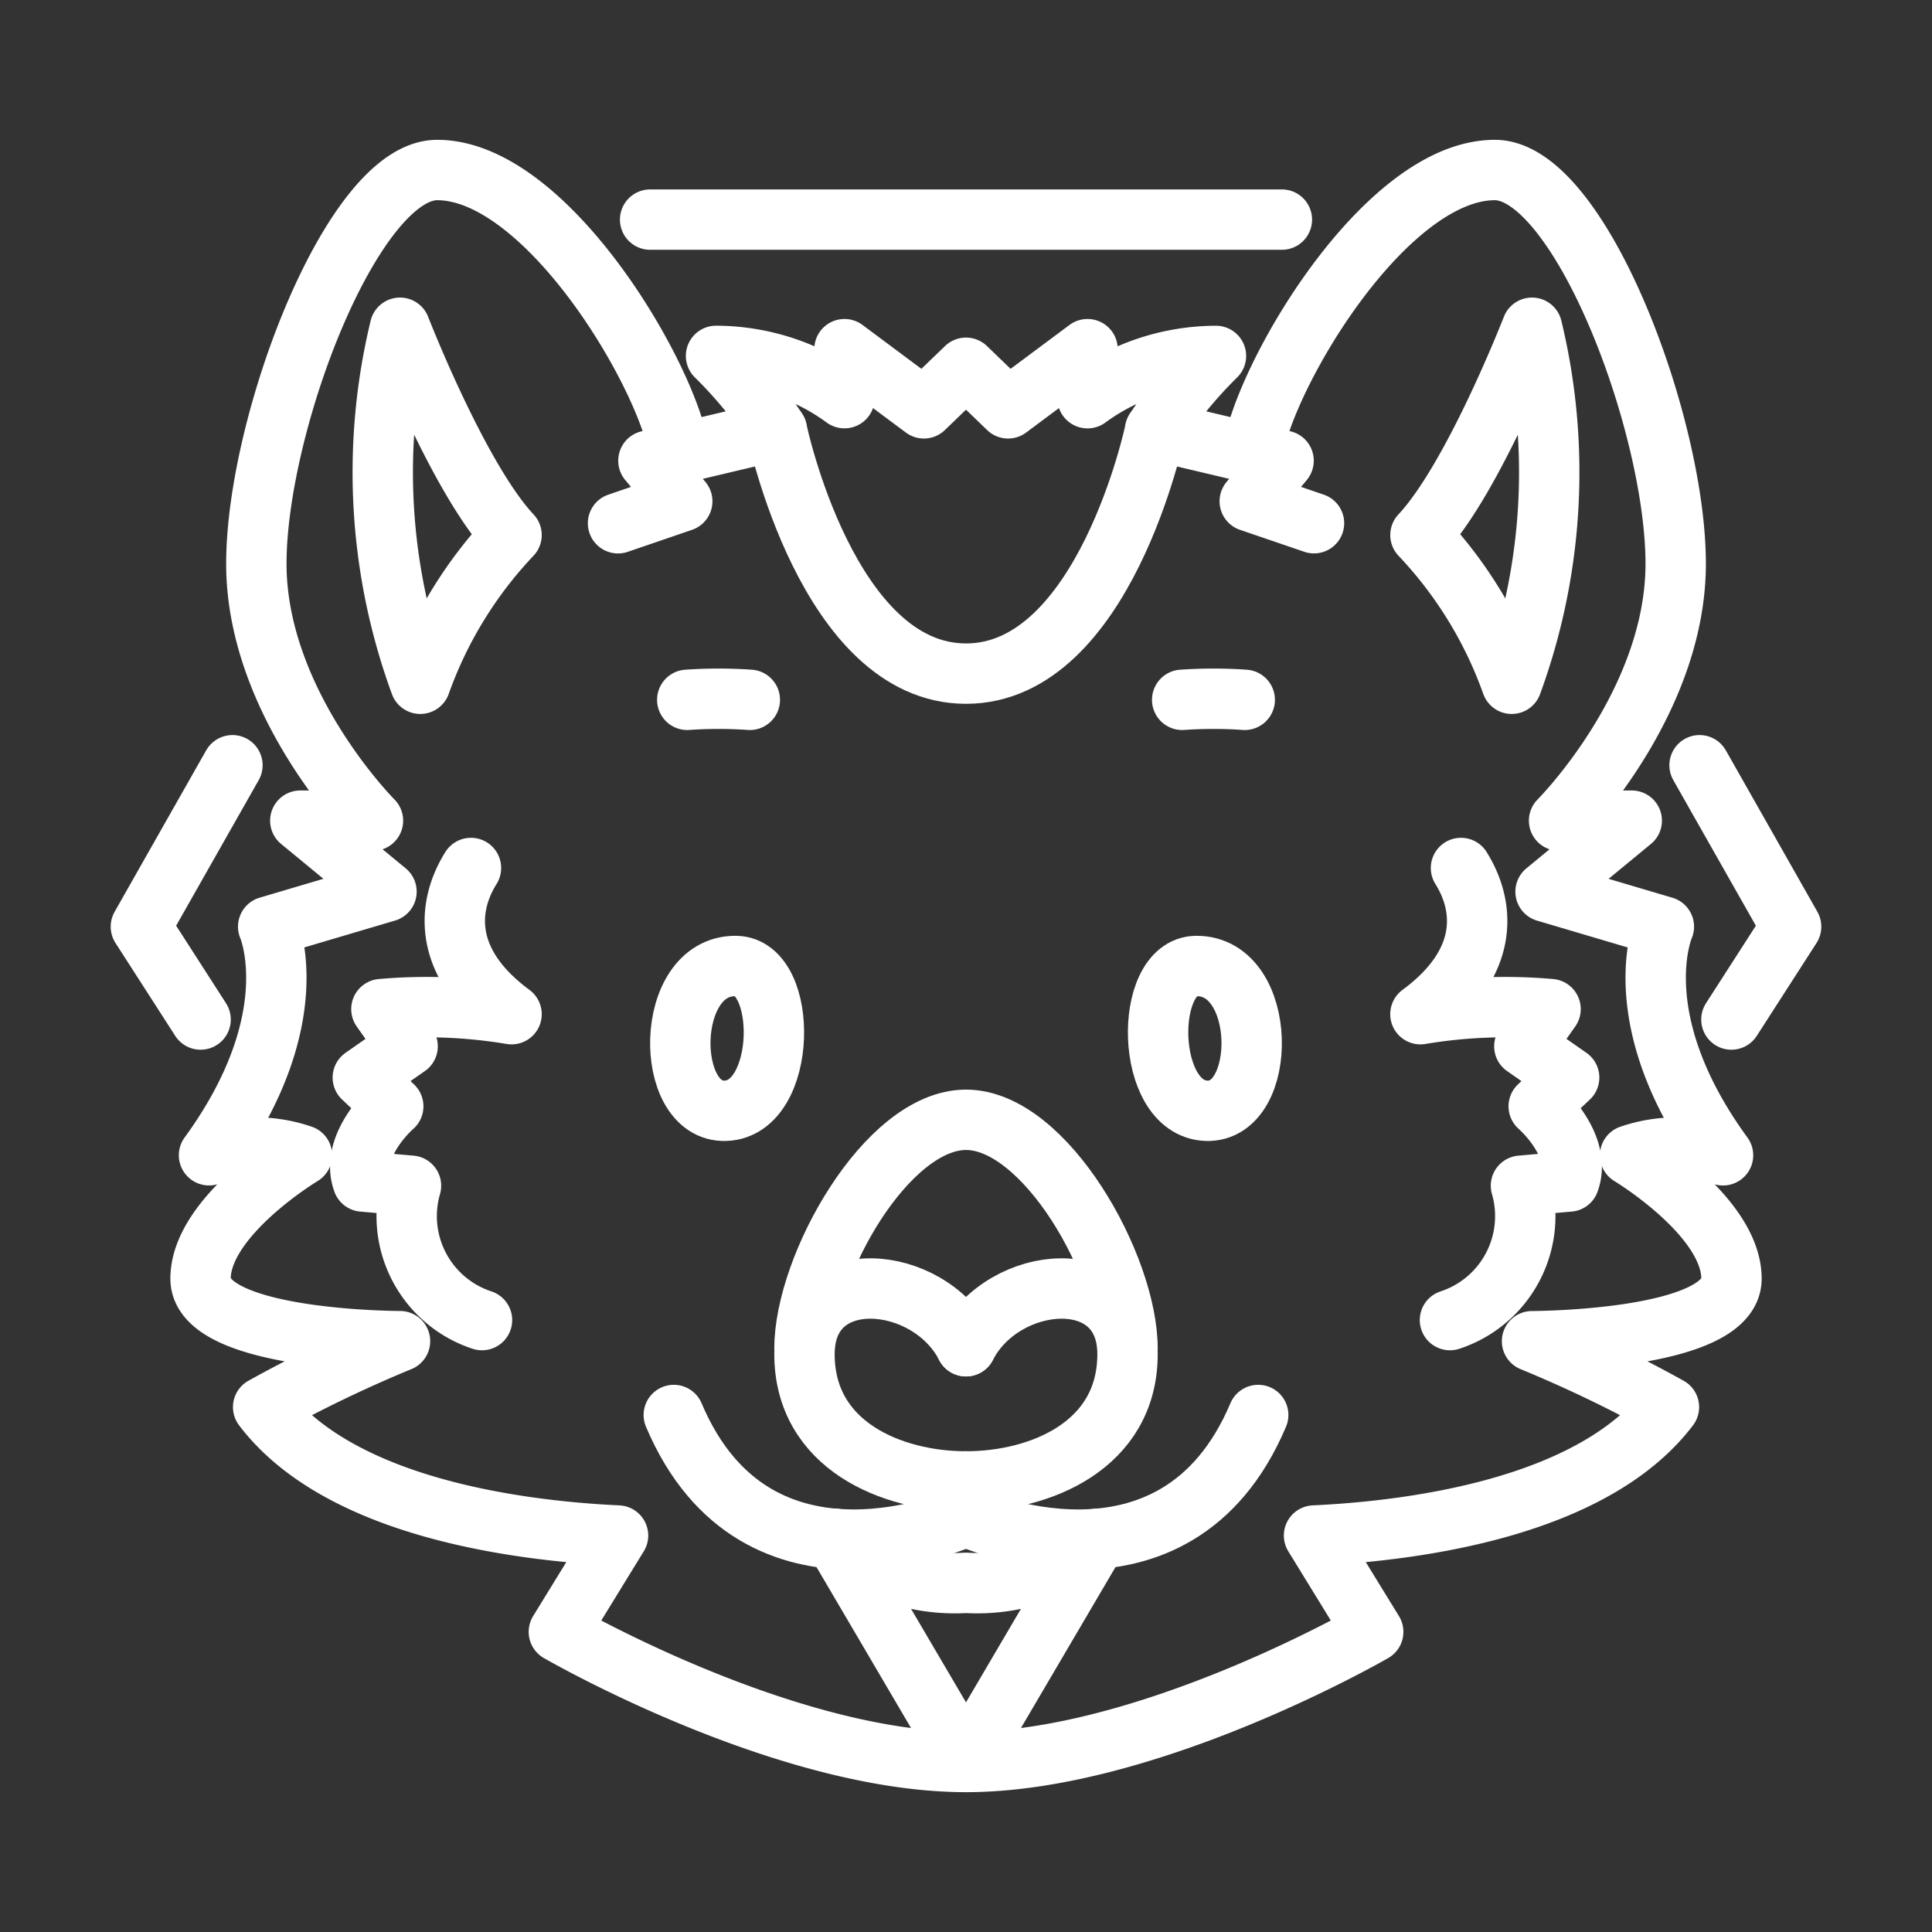<ns0:svg xmlns:ns0="http://www.w3.org/2000/svg" viewBox="0 0 48 48" style="stroke-width:1.5px"><ns0:rect x="0" y="0" width="48" height="48" fill="#333333" stroke="none"/><ns0:defs style="stroke-width:1.5px"><ns0:style style="stroke-width:1.5px">.a{fill:none;stroke:#fff;stroke-linecap:round;stroke-linejoin:round;}</ns0:style></ns0:defs><ns0:polyline class="a" points="5.775 19.012 3.5 23.023 4.984 25.33" style="stroke-width:1.5px" /><ns0:path class="a" d="M18.629,17.387a11.286,11.286,0,0,0-1.554,0" style="stroke-width:1.5px" /><ns0:path class="a" d="M11.701,21.565c-.63,1.008-.672,2.393,1.008,3.632a12.817,12.817,0,0,0-3.233-.126l.651.924-1.113.777.756.714s-1.092.945-.756,1.868l1.197.105a2.718,2.718,0,0,0,1.764,3.338" style="stroke-width:1.5px" /><ns0:path class="a" d="M24,36.806v.868s-5.189,2.379-7.26-2.519" style="stroke-width:1.5px" /><ns0:path class="a" d="M24,33.447c-.934-1.819-4.013-2.071-4.013.196S22.153,36.806,24,36.806" style="stroke-width:1.5px" /><ns0:path class="a" d="M9.938,8.143s1.456,3.751,2.771,5.15a10.48,10.48,0,0,0-2.267,3.695A15.271,15.271,0,0,1,9.938,8.143Z" style="stroke-width:1.5px" /><ns0:path class="a" d="M18.279,24c1.319.01,1.288,3.541-.252,3.597S16.488,23.986,18.279,24Z" style="stroke-width:1.5px" /><ns0:path class="a" d="M32.646,12.999,31.05,12.454l.84-1.008-3.191-.756A11.202,11.202,0,0,1,30.21,8.843a5.423,5.423,0,0,0-3.191,1.05V8.675l-1.973,1.47L24,9.137l-1.046,1.008-1.973-1.47V9.892a5.423,5.423,0,0,0-3.191-1.05A11.202,11.202,0,0,1,19.301,10.69l-3.191.756.84,1.008-1.595.546" style="stroke-width:1.5px" /><ns0:path class="a" d="M31.118,11.263c.278-1.904,3.291-7.039,6.021-7.039,2.099,0,4.493,6.298,4.493,9.783s-2.897,6.382-2.897,6.382h1.805l-2.141,1.764,2.939.87s-1.008,2.279,1.47,5.68a3.56,3.56,0,0,0-2.309,0s2.519,1.512,2.519,3.065-4.955,1.554-4.955,1.554a32.498,32.498,0,0,1,3.401,1.637c-1.847,2.435-6.13,3.065-8.817,3.191l1.47,2.393S28.538,43.776,24,43.776l3.257-5.545A4.567,4.567,0,0,1,24,39.325a4.567,4.567,0,0,1-3.257-1.094L24,43.776c-4.538,0-10.115-3.233-10.115-3.233l1.47-2.393c-2.687-.126-6.97-.756-8.817-3.191A32.498,32.498,0,0,1,9.938,33.321s-4.955,0-4.955-1.554,2.519-3.065,2.519-3.065a3.56,3.56,0,0,0-2.309,0c2.477-3.401,1.47-5.68,1.47-5.68l2.939-.87L7.461,20.389H9.266s-2.897-2.897-2.897-6.382,2.393-9.783,4.493-9.783c2.729,0,5.743,5.135,6.021,7.039" style="stroke-width:1.5px" /><ns0:polyline class="a" points="42.225 19.012 44.5 23.023 43.016 25.33" style="stroke-width:1.5px" /><ns0:line class="a" x1="31.848" y1="5.456" x2="16.152" y2="5.456" style="stroke-width:1.5px" /><ns0:path class="a" d="M29.371,17.387a11.286,11.286,0,0,1,1.554,0" style="stroke-width:1.5px" /><ns0:path class="a" d="M36.298,21.565c.63,1.008.672,2.393-1.008,3.632a12.817,12.817,0,0,1,3.233-.126l-.651.924,1.113.777-.756.714s1.092.945.756,1.868l-1.197.105a2.718,2.718,0,0,1-1.764,3.338" style="stroke-width:1.5px" /><ns0:path class="a" d="M24,36.806v.868s5.189,2.379,7.26-2.519" style="stroke-width:1.5px" /><ns0:path class="a" d="M24,33.447c.934-1.819,4.013-2.071,4.013.196S25.847,36.806,24,36.806" style="stroke-width:1.5px" /><ns0:path class="a" d="M28.013,33.503c0-2.043-2.043-5.682-4.013-5.682s-4.013,3.639-4.013,5.682" style="stroke-width:1.5px" /><ns0:path class="a" d="M38.062,8.143s-1.456,3.751-2.771,5.15a10.48,10.48,0,0,1,2.267,3.695A15.271,15.271,0,0,0,38.062,8.143Z" style="stroke-width:1.5px" /><ns0:path class="a" d="M29.721,24c-1.319.01-1.288,3.541.252,3.597S31.512,23.986,29.721,24Z" style="stroke-width:1.5px" /><ns0:path class="a" d="M28.699,10.69S27.439,16.736,24,16.736,19.301,10.69,19.301,10.69" style="stroke-width:1.5px" /></ns0:svg>